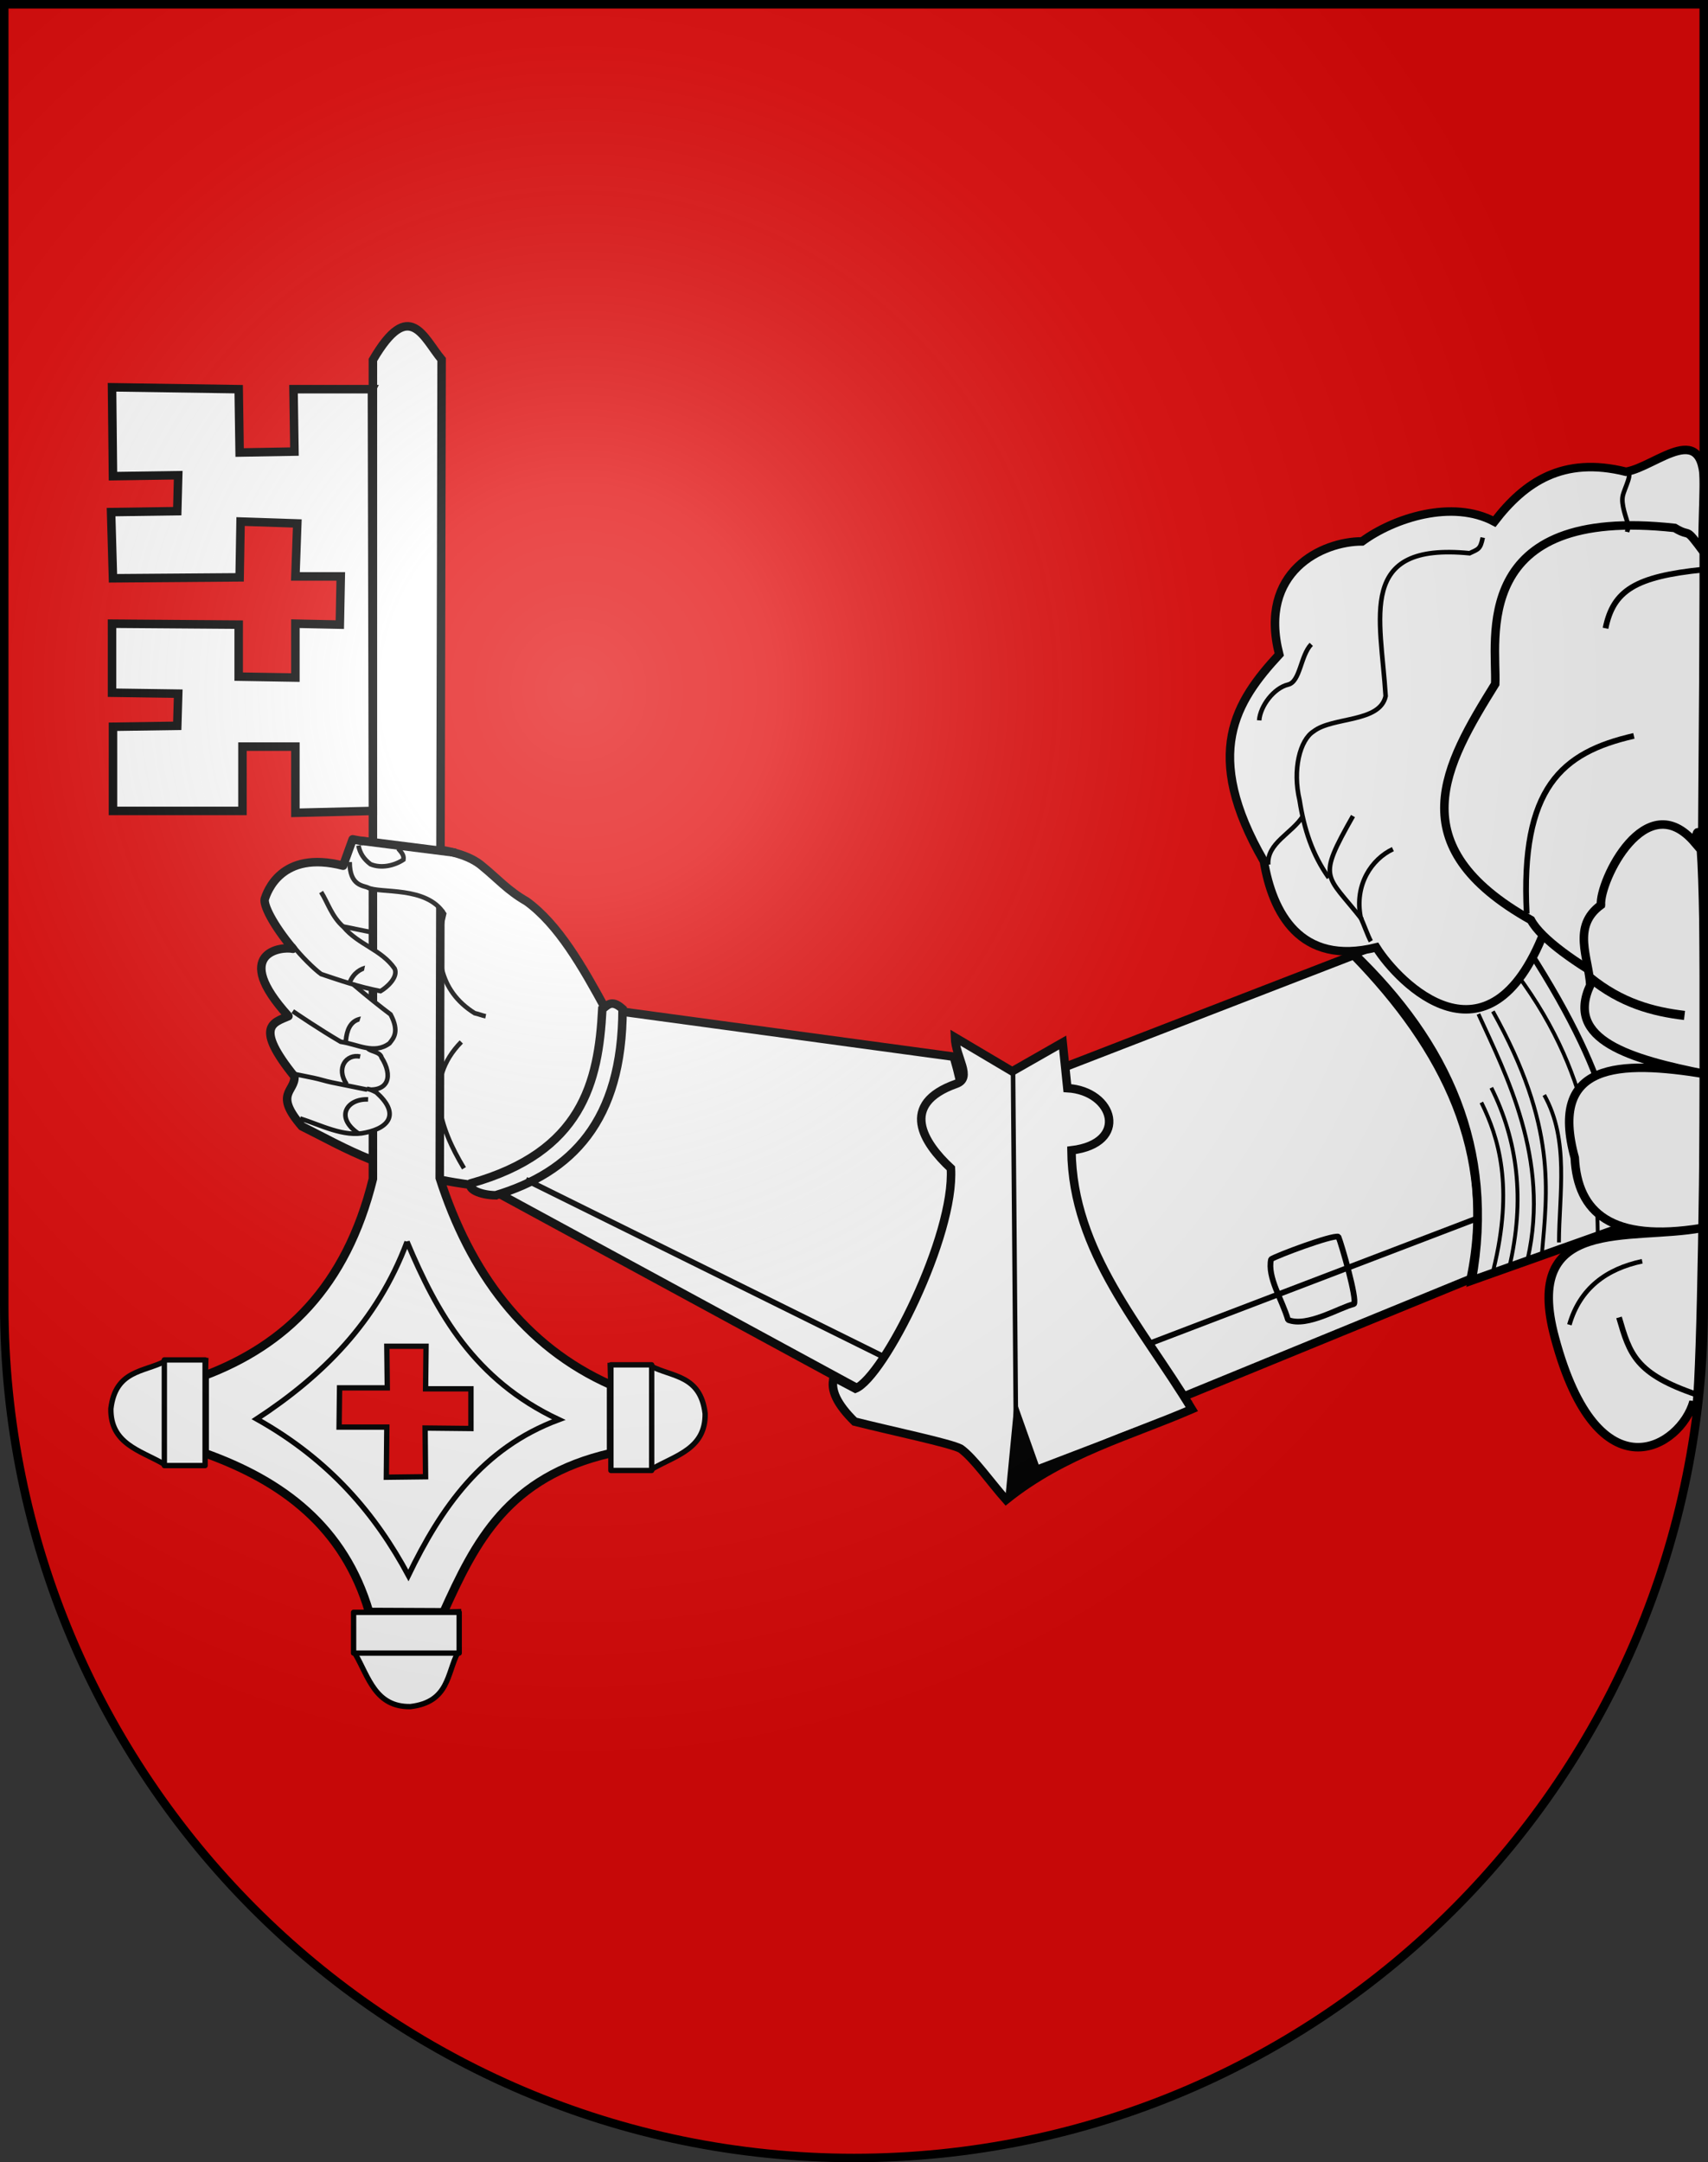 <?xml version="1.0" encoding="UTF-8"?>
<svg version="1.0" viewBox="0 0 603 763" xmlns="http://www.w3.org/2000/svg" xmlns:cc="http://creativecommons.org/ns#" xmlns:dc="http://purl.org/dc/elements/1.1/" xmlns:rdf="http://www.w3.org/1999/02/22-rdf-syntax-ns#" xmlns:xlink="http://www.w3.org/1999/xlink">
<rect x="0" y="0" width="603" height="763" fill="#333333" stroke="none"/>
<defs>
<radialGradient id="a" cx="858.04" cy="579.93" r="300" gradientTransform="matrix(1.215 0 0 1.267 -838.26 -491.13)" gradientUnits="userSpaceOnUse">
<stop stop-color="#fff" stop-opacity=".314" offset="0"/>
<stop stop-color="#fff" stop-opacity=".251" offset=".19"/>
<stop stop-color="#6b6b6b" stop-opacity=".125" offset=".6"/>
<stop stop-opacity=".125" offset="1"/>
</radialGradient>
</defs>
<desc>Coat of Arms of Canton of Freiburg (Fribourg)</desc>
<g>
<path d="m1.5 1.5v365.5 93.375c0 166.31 134.31 301.12 300 301.12s300-134.81 300-301.12v-93.375-365.5h-600z" fill="#e20909"/>
<path d="m213.96 356.37c-8.306-15.276-16.788-30.134-28.072-38.323-6.534-3.708-10.377-8.142-15.44-12.246-9.463-8.415-30.631-6.419-45.95-9.626l-3.36 9.31c-22.049-5.682-26.909 9.534-27.656 11.723-0.525 2.106 2.705 8.909 9.946 17.596-4.192-0.916-21.944 1.357-1.596 23.775-5.386 2.327-12.134 3.589 2.14 21.301 0.188 5.433-7.448 5.97 2.603 17.574 15.871 7.902 29.009 16.479 59.869 20.682 38.376-9.338 51.664-27.675 47.517-61.766z" fill="#fff" fill-rule="evenodd" stroke="#000" stroke-linejoin="round" stroke-width="3"/>
<path d="m172.72 419.32 130.36 70.782c35.913-30.899 47.08-71.061 33.653-117.22l-116.9-15.864c-14.853 27.734-14.62 55.959-47.115 62.307z" fill="#fff" fill-rule="evenodd" stroke="#000" stroke-width="3"/>
<path d="m417.18 493.09 102.03-41.802c9.343-44.305-9.081-81.126-41.292-114.23l-108.46 41.972c7.286 35.778-2.382 67.148 47.727 114.06z" fill="#fff" fill-rule="evenodd" stroke="#000" stroke-width="3"/>
<path d="m294.44 486.01c-1.482 4.417 1.214 9.682 7.287 15.633 12.734 3.226 33.88 7.62 37.44 9.573 4.613 3.297 10.686 12.011 16.031 18.025 20.519-16.471 43.463-22.401 65.57-31.975-17.587-29.084-42.122-55.403-42.496-91.336 20.555-2.485 15.098-21.008-1.449-21.955l-1.655-16.09-17.818 10.166-20.212-11.982c0.236 7.199 6.417 14.265 0.465 16.37-20.317 7.186-11.639 20.812-1.892 29.836 1.466 23.755-23.681 73.665-33.713 77.733l-7.558-3.996z" fill="#fff" fill-rule="evenodd" stroke="#000" stroke-width="3"/>
<path d="m355.2 529.24 3.327-34.406 7.968 22.424 51.246-19.623c-21.244 9.562-44.45 14.32-62.541 31.605z" fill-rule="evenodd" stroke="#000" stroke-width=".675px"/>
<path d="m174.96 421.79c-5.495-0.083-10.095-2.275-8.672-4.223 39.18-11.088 45.01-35.544 46.359-61.516 1.854-1.189 3.155-3.619 7.144-0.026-0.028 39.65-17.999 57.681-44.83 65.765z" fill="#fff" fill-rule="evenodd" stroke="#000" stroke-width="3"/>
<path d="m185.65 416.29 126.6 62.633" fill="none" stroke="#000" stroke-width="2.026"/>
<path d="m405.51 474.23 118.22-45.16" fill="none" stroke="#000" stroke-width="2.026"/>
<g stroke="#000">
<path d="m448.74 444.36c-1.381 6.448 3.932 14.255 5.992 21.401 6.836 2.701 18.12-4.378 23.292-5.608 1.188-1.726-4.356-20.96-5.512-23.765-2.344-0.639-21.847 6.696-23.772 7.972z" fill="none" stroke-linejoin="bevel" stroke-width="2.026"/>
<path d="m519.59 451.86 59.956-21.3c30.36-83.893-19.146-87.042-43.464-115.66l-58.064 21.684c32.696 31.438 49.989 68.588 41.573 115.27z" fill="#fff" fill-rule="evenodd" stroke-width="3"/>
<path d="m564.1 436.29c-0.38-22.516-1.052-57.831-31.411-96.224" fill="none" stroke-width="1.351"/>
<path d="m539.8 335.35c31.007 48.341 32.798 72.267 31.969 99.537" fill="none" stroke-width="2.026"/>
<path d="m545.21 328.72c-19.707 50.516-51.381 18.251-59.325 5.585-27.021 6.678-36.681-12.422-39.675-30.393-21.974-38.002-9.884-56.405 5.413-72.962-7.529-29.25 15.154-39.928 29.264-39.904 11.282-8.275 31.846-14.901 46.677-6.979 10.687-13.933 24.179-23.157 46.483-17.598 10.694-1.667 28.785-20.201 27.5 7.062s-0.412 99.752-0.349 119.21c0.074 22.614-16.369 17.185-55.988 35.976z" fill="#fff" fill-rule="evenodd" stroke-width="3"/>
<path d="m600.51 360.84c-8.454-0.693-52.855-22.645-60.012-36.178-46.924-26.263-30.333-54.762-12.621-83.3 0.649-15.552-9.044-63.025 63.367-55.068 6.345 3.837 2.96-1.286 10.444 8.808l-1.178 165.74z" fill="#fff" fill-rule="evenodd" stroke-width="3"/>
<path d="m565.21 319.34c-10.38 7.574-4.345 18.481-3.774 28.279-9.043 19.375 14.096 26.121 40.876 31.439-30.935-5.074-55.594-4.109-46.355 29.477 0.969 19.485 13.159 29.937 44.68 24.827-25.096 4.642-63.433-4.629-51.681 38.734 15.241 56.884 44.497 38.459 48.92 22.507 3.153 38.839 6.421-235.57 0.473-197.24-17.286-20.354-33.72 13.512-33.139 21.971z" fill="#fff" fill-rule="evenodd" stroke-width="3"/>
<path d="m527.26 448c7.224-29.347 1.803-46.606-4.272-58.959" fill="none" stroke-width="1.351"/>
<path d="m526.5 383.85c9.169 18.37 12.097 39.288 6.245 63.79" fill="none" stroke-width="1.351"/>
<path d="m539.38 444.07c7.891-35.046-7.771-64.982-17.437-86.247" fill="none" stroke-width="1.351"/>
<path d="m527.06 356.89c22.691 40.619 19.18 63.38 17.297 85.727" fill="none" stroke-width="1.351"/>
<path d="m550.38 438.42c0.073-17.168 3.701-36.126-5.191-52.007" fill="none" stroke-width="1.351"/>
<path d="m599.23 492.19c-21.964-7.413-23.867-14.395-27.647-27.305" fill="none" stroke-width="2.026"/>
<path d="m561.2 344.91c11.156 9.092 22.329 12.091 33.508 13.411" fill="none" stroke-width="3.226"/>
<path d="m538.99 322.39c-2.248-44.454 12.344-56.875 37.844-62.713" fill="none" stroke-width="2.026"/>
<path d="m601.43 200.99c-24.115 2.435-31.876 7.377-34.608 20.71" fill="none" stroke-width="2.026"/>
<path d="m483.97 332.15c-0.99-1.727-2.593-6.269-3.59-8.37-2.309-11.688 3.987-20.682 11.369-24.142" fill="none" stroke-width="1.613px"/>
<path d="m480.83 324.46c-12.766-16.328-16.053-13.751-3.168-36.498" fill="none" stroke-width="1.613px"/>
<path d="m469.12 309.74c-5.796-8.151-8.703-17.081-10.312-27.369-2.554-10.766 0.124-21.275 4.93-24.274 6.715-5.237 23.436-3.016 25.455-12.464-1.714-27.974-10.398-54.358 29.635-50.409 3.118-1.48 3.805-1.371 4.648-5.522" fill="none" stroke-width="1.613px"/>
<path d="m462.93 227.37c-3.825 3.932-3.852 13.202-8.176 14.21-4.978 1.179-9.822 7.504-10.205 12.622" fill="none" stroke-width="1.613px"/>
<path d="m447.73 305.1c-0.464-7.675 8.4-10.958 12.308-17.191" fill="none" stroke-width="1.613px"/>
<path d="m574.05 166.47c2.884-0.129-0.581 5.753-1.155 8.582-0.617 3.038 1.241 7.574 2.003 10.399 0.104 0.386-0.357 1.758-0.459 2.258" fill="none" stroke-width="1.613px"/>
<path d="m554.06 467.47c3.739-12.946 13.145-19.725 25.71-22.405" fill="none" stroke-width="1.613px"/>
</g>
<path d="m357.65 378.21 0.992 122.46" fill="none" stroke="#000" stroke-width="1.613px"/>
<path d="m121.19 326.95c6.585 1.341 13.172 2.675 19.758 4.013" fill="none" stroke="#000" stroke-width="1.613px"/>
<path d="m123.53 346.53c2.571-6.188 9.684-6.775 14.185-2.556" fill="none" stroke="#000" stroke-width="1.613px"/>
<path d="m122.08 367.4c0.687-8.186 5.377-10.09 15.268-5.716" fill="none" stroke="#000" stroke-width="1.613px"/>
<path d="m122.38 382.59c-3.908-5.721-0.113-10.776 4.774-9.758" fill="none" stroke="#000" stroke-width="1.613px"/>
<g transform="matrix(.629 0 0 .629 37.332 114.52)" stroke="#000">
<path d="m188.52 19.621-1.061 459.17c16.877 52.671 47.301 94.481 96.177 116.15v38.196c-58.042 13.275-76.088 49.641-94.055 89.307l-41.754-0.182c-14.002-47.594-48.389-73.443-92.308-89.125v-43.501c44.952-17.017 79.424-49.406 94.43-110.34v-459.42c20.628-35.41 28.398-12.372 38.571-0.257z" fill="#fff" fill-rule="evenodd" stroke-width="4.771"/>
<path d="m169.12 514.58c16.77 40.004 37.761 77.558 85.153 99.783-43.054 16.005-66.134 49.587-84.403 87.404-18.304-34.081-43.912-64.668-85.153-87.779 36.754-24.085 67.578-54.397 84.403-99.408z" fill="#fff" fill-rule="evenodd" stroke-width="3"/>
<g transform="translate(-17.315 -9.701)" fill="#fff" stroke-width="3">
<path d="m300.47 593.68 1.5 57.769 22.507-1e-5c12.882-7.348 29.577-11.155 29.26-30.76-2.555-21.752-18.652-20.483-30.385-26.634l-22.882-0.375z" fill-rule="evenodd"/>
<rect x="300.85" y="593.31" width="22.882" height="59.269" stroke-linecap="round" stroke-linejoin="round"/>
</g>
<g transform="matrix(-1 0 0 1 356.62 -12.451)" fill="#fff" stroke-width="3">
<path d="m300.47 593.68 1.5 57.769 22.507-1e-5c12.882-7.348 29.577-11.155 29.26-30.76-2.555-21.752-18.652-20.483-30.385-26.634l-22.882-0.375z" fill-rule="evenodd"/>
<rect x="300.85" y="593.31" width="22.882" height="59.269" stroke-linecap="round" stroke-linejoin="round"/>
</g>
<path d="m198.01 722.09-57.769 1.5 1e-5 22.507c7.348 12.882 11.155 29.577 30.76 29.26 21.752-2.555 20.483-18.652 26.634-30.385l0.375-22.882z" fill="#fff" fill-rule="evenodd" stroke-width="3"/>
<rect transform="rotate(90)" x="722.46" y="-198.38" width="22.882" height="59.269" fill="#fff" stroke-linecap="round" stroke-linejoin="round" stroke-width="3"/>
<path d="m157.76 573.19h22.016l-0.265 23.873h25.464v22.281l-25.729-0.265 0.265 27.321-22.016 0.265 0.265-28.117h-26.79l0.265-22.016h26.79l-0.265-23.342z" fill="#e20909" fill-rule="evenodd" stroke-width="3"/>
<path d="m149.42 36.263-44.032 2e-6 0.53 35.013-30.769 0.53-0.531-35.544-71.088-1.061 0.531 49.867 36.605-0.531-0.53 20.159-37.135 0.531 1.061 37.135 71.088-0.53 0.53-31.3 31.83 1.061-1.061 29.708h25.464l-0.53 27.056-24.934-0.53 1e-5 30.239-31.83-0.53v-29.178l-71.088-0.53v38.727l37.135 0.531-0.53 18.037-36.074 0.53 1e-5 47.215h72.679v-36.074h29.708l-1e-5 37.135 43.501-1.061-0.531-236.6z" fill="#fff" fill-rule="evenodd" stroke-width="4.771"/>
</g>
<path d="m130.28 333.79c3.537 2.808 7.961 5.123 9.546 9.016-1.488 3.035-3.285 5.45-5.48 7.071l-6.894-2.121 2.828-13.965z" fill="#fff" fill-rule="evenodd"/>
<path d="m129.75 351.64 8.043 6.099c1.924 5.471 3.121 10.695-5.834 12.463l-5.657-1.061c-1.041-7.111 1.925-11.885 3.447-17.501z" fill="#fff" fill-rule="evenodd"/>
<path d="m129.49 384.17c3.205 0.04 6.332-0.153 7.69-5.657-2.05-7.271-5.518-6.348-7.778-8.574l0.088 14.231z" fill="#fff" fill-rule="evenodd"/>
<path d="m104.71 379.15c-1.976-0.401 3.951 0.803 5.927 1.204 2.265 0.46 4.293 1.166 6.434 1.601 2.07 0.42 4.14 0.841 6.21 1.261 1.976 0.401 3.951 0.803 5.927 1.204 8.138 0.895 9.503-4.917 5.512-11.224-0.535-2.112-3.873-2.091-4.792-3.177" fill="none" stroke="#000" stroke-width="1.613px"/>
<path d="m162.86 367.68c-13.339 13.548-7.718 30.208 0.941 44.569" fill="none" stroke="#000" stroke-width="1.613px"/>
<path d="m103.36 356.83c1.522 1.032 9.392 6.386 16.913 10.782 6.066 0.878 11.788 4.568 17.226 0.559 1.417-1.812 3.609-4.073 0.4-10.199-3.477-2.617-7.859-6.07-13.216-10.626" fill="none" stroke="#000" stroke-width="1.613px"/>
<path d="m113.37 314.78c2.396 3.78 3.687 8.598 7.928 12.337 5.271 6.301 13.338 7.923 18.032 14.683 1.349 3.051-2.785 6.674-4.994 7.949-7.979-1.575-14.273-3.78-20.966-6.021-2.448-1.764-7.302-6.538-9.996-10.112" fill="none" stroke="#000" stroke-width="1.613px"/>
<path d="m128.69 312.57 21.213 4.243 8.839 5.48v-20.683l-30.759-4.773 0.707 15.733z" fill="#fff" fill-rule="evenodd"/>
<path d="m123.46 304.19c-0.051 8.521 4.944 8.289 6.38 9.008 4.351 2.176 20.779-0.633 26.948 9.222-3.477 13.95-2.047 27.081 10.797 35.109 1.45 0.294 2.505 0.803 3.894 1.085" fill="none" stroke="#000" stroke-width="1.613px"/>
<path d="m126.55 298.36c0.524 2.76 1.877 4.779 4.245 6.593 3.78 1.585 8.411 0.535 11.641-1.603 0.263-1.676-0.835-2.677-1.852-3.903" fill="none" stroke="#000" stroke-width="1.613px"/>
<path d="m130.46 385.05c4.361 1.355 6.718 4.243 7.071 8.662-2.629 5.189-6.065 5.273-9.369 6.187l1.414-15.38 0.884 0.53z" fill="#fff" fill-rule="evenodd"/>
<path d="m105.96 394.69c7.005 2.172 15.526 6.759 23.087 4.983 9.083-1.902 11.738-7.166 3.77-14.223-1.072-0.512-1.741-0.941-3.272-1.252" fill="none" stroke="#000" stroke-width="1.613px"/>
<path d="m126.36 399.86c-8.175-5.713-3.841-12.223 3.594-11.908" fill="none" stroke="#000" stroke-width="1.613px"/>
<path d="m127.28 296.66 33.588 4.243" fill="#fff" fill-rule="evenodd" stroke="#000" stroke-width="3"/>
</g>
<g>
<path d="m2.434 0.861v458.87c0 166.31 134.31 301.13 300 301.13 165.69 0 300-134.82 300-301.13v-458.87h-600z" fill="url(#a)"/>
<path d="m1.5 1.5v458.87c0 166.31 134.31 301.13 300 301.13 165.69 0 300-134.82 300-301.13v-458.87h-600z" fill="none" stroke="#000" stroke-width="3"/>
</g>
</svg>
